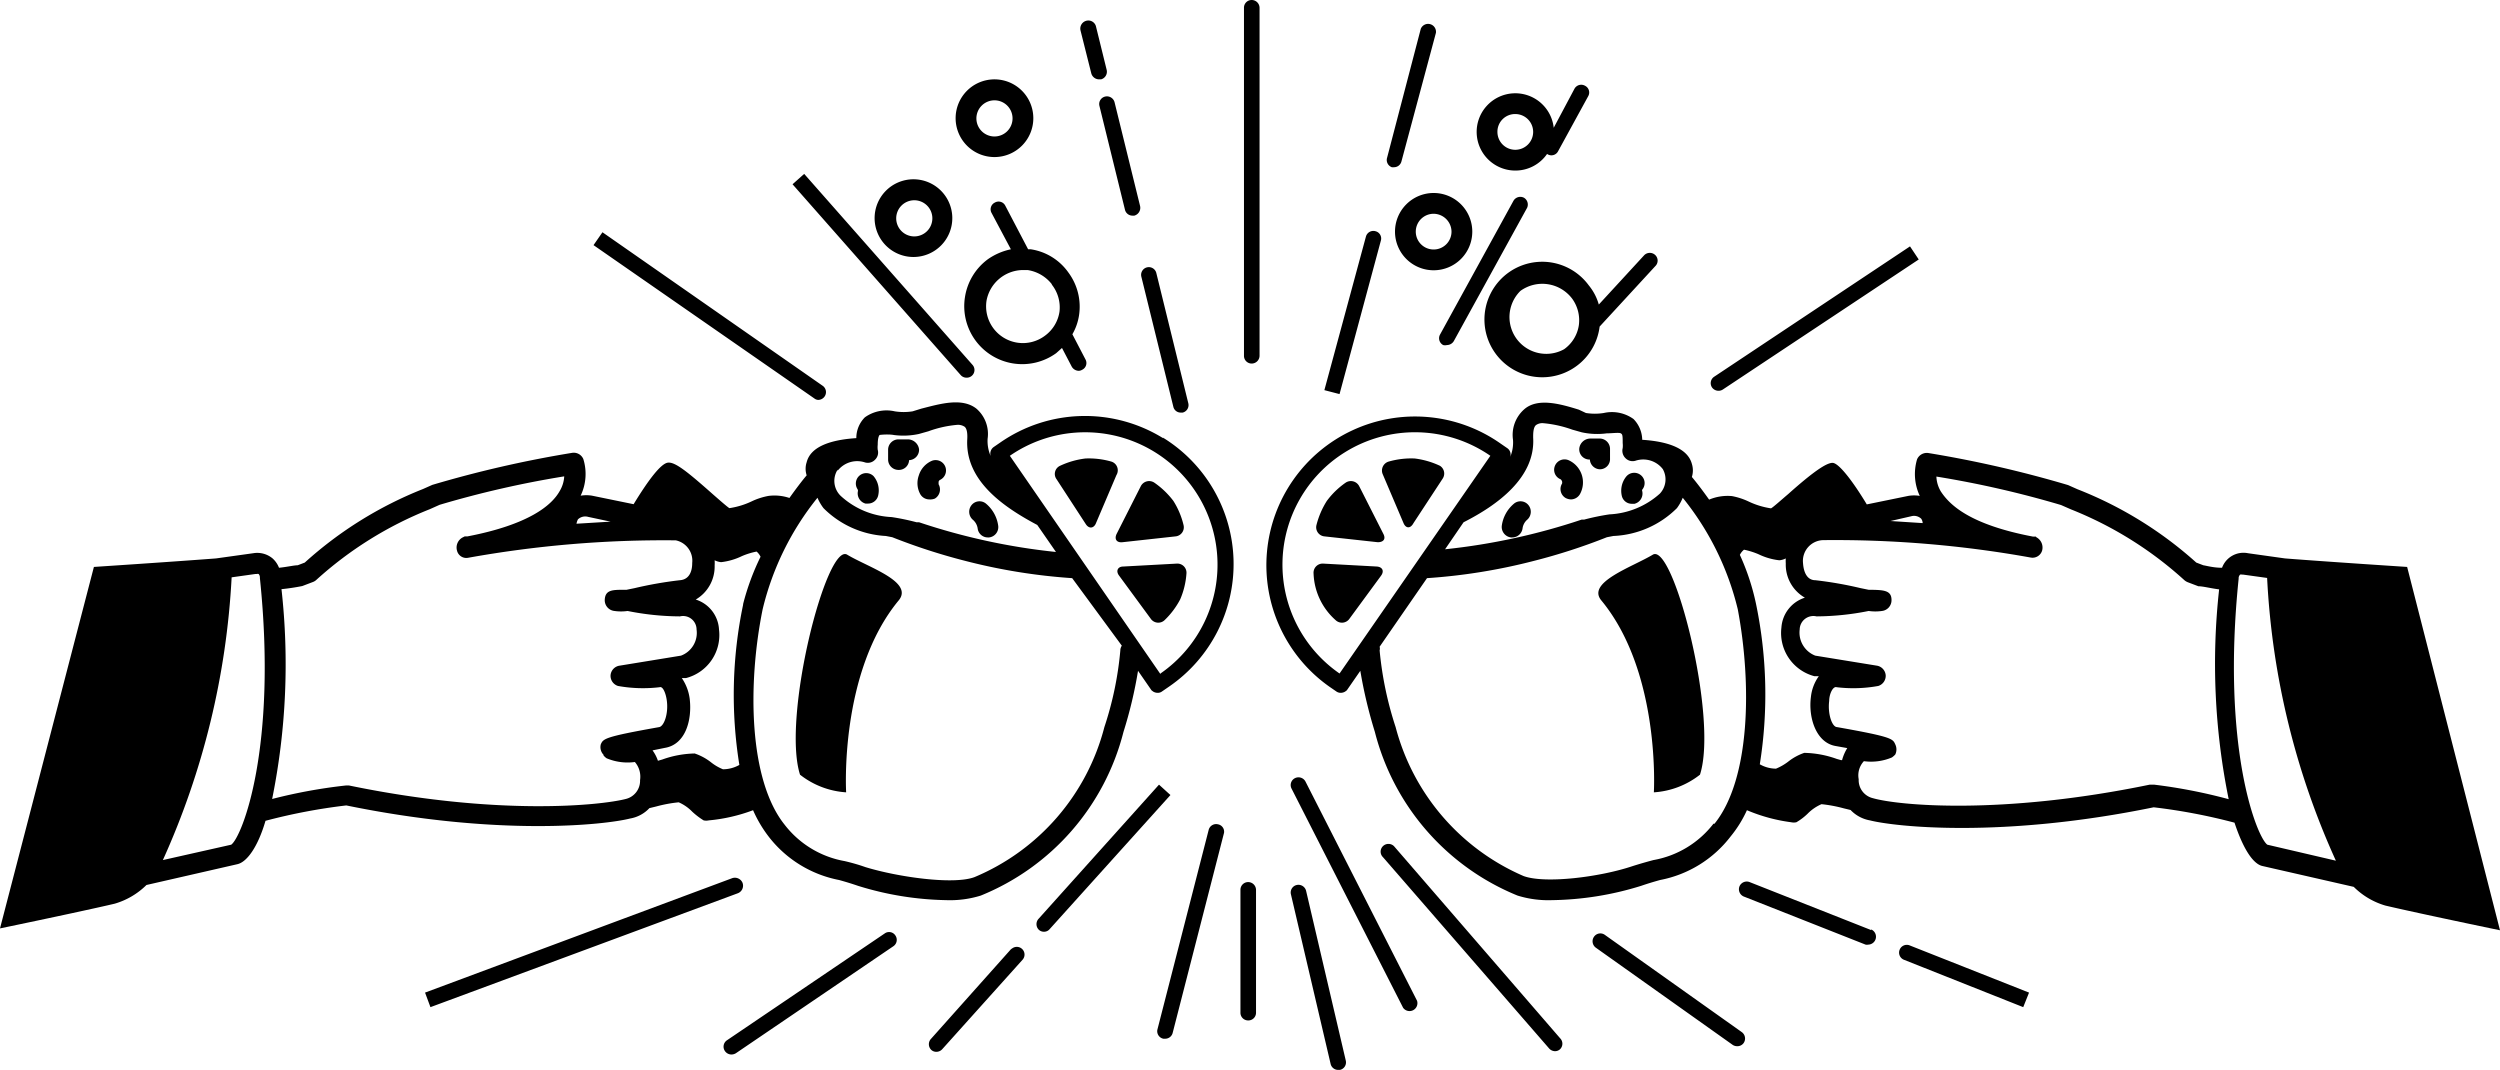 <svg viewBox="0 0 120.34 51.5" fill="currentColor"><defs><style>.cls-1{fill:#bc4700}</style></defs><g id="Layer_2" data-name="Layer 2"><g id="Layer_1-2" data-name="Layer 1"><g id="Text_top" data-name="Text top"><path d="M60.25 0a.37.37 0 00-.37.38v16.74a.37.37 0 00.37.38.38.38 0 00.38-.38V.38a.38.38 0 00-.38-.38zM56.48 19.58a.36.36 0 00.36.28h.09a.37.37 0 00.27-.45l-1.54-6.27a.37.37 0 10-.72.18zM52.92 5.09l1.23 5a.37.37 0 00.36.29h.09a.39.39 0 00.28-.46l-1.23-5a.38.38 0 00-.46-.27.37.37 0 00-.27.44zM52.53 3.53a.39.39 0 00.37.29h.1a.38.38 0 00.27-.46l-.52-2.11a.38.38 0 00-.46-.25.39.39 0 00-.28.46zM46.53 18.18a.37.37 0 00.28-.62l-8.1-9.19-.56.5 8.09 9.18a.37.37 0 00.29.13zM39.38 19.25a.38.38 0 00.31-.16.37.37 0 00-.09-.52L29 11.18l-.43.62 10.63 7.38a.33.33 0 00.18.07zM35.74 42.49a.4.4 0 00-.49-.22l-14.79 5.51.26.7L35.51 43a.39.39 0 00.23-.51zM42.59 44.93L35 50.07a.37.37 0 00-.1.53.38.38 0 00.31.16.42.42 0 00.21-.06L43 45.55a.37.37 0 00.1-.52.36.36 0 00-.51-.1zM55.79 37.77L50 44.22a.38.38 0 000 .53.35.35 0 00.25.1.35.35 0 00.28-.13l5.81-6.45zM48.7 45.65L44.82 50a.38.38 0 000 .53.35.35 0 00.25.1.38.38 0 00.28-.12l3.87-4.31a.37.37 0 10-.55-.5zM58.63 39.68a.37.37 0 00-.45.27l-2.47 9.62A.37.37 0 0056 50h.09a.37.37 0 00.36-.29l2.47-9.62a.36.36 0 00-.29-.41zM60.08 42.46a.37.37 0 00-.37.37v5.92a.37.37 0 00.38.37.37.37 0 00.37-.37v-5.92a.38.38 0 00-.38-.37zM62.87 42.88a.38.38 0 00-.45-.28.37.37 0 00-.28.45l1.91 8.16a.37.37 0 00.37.29h.08a.37.37 0 00.28-.45zM62.84 37.62a.38.38 0 00-.51-.16.37.37 0 00-.16.5l5.37 10.55a.38.38 0 00.67-.34zM67.1 40.73a.38.38 0 00-.53 0 .37.37 0 000 .53l8 9.21a.39.39 0 00.28.13.35.35 0 00.25-.1.37.37 0 000-.52zM77.25 45a.37.37 0 00-.52.09.38.38 0 00.09.53l6.59 4.68a.39.39 0 00.21.06.37.37 0 00.31-.15.38.38 0 00-.09-.53zM90.07 44.77l-5.85-2.31a.38.38 0 00-.49.21.38.38 0 00.22.49l5.85 2.31a.31.31 0 00.13 0 .38.38 0 00.14-.73zM91.44 45.72a.37.37 0 00.21.48l5.74 2.28.28-.7-5.74-2.27a.37.37 0 00-.49.21zM82.72 18.81a.37.37 0 00.21-.06l9.43-6.26-.42-.63-9.42 6.27a.37.37 0 00-.11.52.38.38 0 00.31.16zM73.36 9.52a.38.38 0 00-.51.15l-3.53 6.43a.37.37 0 00.15.51.37.37 0 00.18 0 .39.39 0 00.33-.19L73.51 10a.38.38 0 00-.15-.48zM66.47 11.58a.36.36 0 00-.26-.45.37.37 0 00-.46.26l-2 7.39.73.19zM67 8.05h.1a.37.37 0 00.36-.28l1.66-6.19a.38.38 0 00-.73-.19l-1.62 6.2a.37.37 0 00.23.46zM47.9 7.56A1.87 1.87 0 1046 5.7a1.87 1.87 0 001.9 1.86zm0-2.73a.87.87 0 11-.9.87.87.87 0 01.9-.87zM44 12.37a1.87 1.87 0 10-1.9-1.87 1.87 1.87 0 001.9 1.87zm0-2.73a.87.87 0 11-.86.86.87.87 0 01.86-.86zM49.49 12l-1.1-2.1a.36.36 0 00-.5-.15.36.36 0 00-.16.5l.93 1.75a3 3 0 00-1.11.48 2.79 2.79 0 00-1.1 1.82 2.79 2.79 0 004.39 2.7l.28-.25.47.9a.4.4 0 00.33.2.34.34 0 00.17-.05.36.36 0 00.16-.5l-.63-1.21a2.6 2.6 0 00.32-.91 2.76 2.76 0 00-.51-2.06A2.71 2.71 0 0049.62 12zm1.14 1.7A1.77 1.77 0 0151 15a1.75 1.75 0 01-.7 1.16 1.77 1.77 0 01-2.81-1.7 1.8 1.8 0 011.7-1.46h.28a1.83 1.83 0 011.16.68zM72.94 8.21a1.85 1.85 0 001.53-.8.36.36 0 00.53-.13l1.45-2.65a.36.36 0 00-.15-.5.37.37 0 00-.51.14l-1 1.88a1.86 1.86 0 10-1.84 2.06zm0-2.72a.86.86 0 11-.86.86.85.85 0 01.86-.86zM67.15 11.16A1.86 1.86 0 1069 9.29a1.86 1.86 0 00-1.85 1.87zm2.72 0a.86.86 0 11-.86-.87.87.87 0 01.86.87zM76.48 13.74a2.78 2.78 0 10-2.23 4.42A2.78 2.78 0 0077 15.72l2.68-2.91a.37.37 0 000-.53.38.38 0 00-.53 0l-2.19 2.38a2.52 2.52 0 00-.48-.92zM76 15.65a1.73 1.73 0 01-.71 1.16 1.77 1.77 0 01-2.1-2.81 1.8 1.8 0 012.49.38 1.77 1.77 0 01.32 1.27zM79.56 26.7c-1 .6-3.2 1.33-2.48 2.2 2.87 3.47 2.53 9.24 2.53 9.24a4 4 0 002.22-.85c.89-2.76-1.28-11.19-2.27-10.59zM65.43 23.41a.45.45 0 00-.65-.18 3.87 3.87 0 00-.91.88 4 4 0 00-.5 1.16.44.44 0 00.39.55l2.56.28c.27 0 .4-.15.27-.4zM66.27 27.27l-2.57-.14a.44.44 0 00-.47.48 3.14 3.14 0 001.06 2.24.44.44 0 00.67-.07l1.52-2.07c.16-.22.07-.42-.21-.44zM69.31 22.42a4 4 0 00-1.21-.35 3.94 3.94 0 00-1.26.15.45.45 0 00-.28.61l1 2.35c.11.26.33.28.48 0l1.41-2.15a.44.44 0 00-.14-.61zM75.12 23.07a.21.21 0 01.07.1.2.2 0 010 .11.5.5 0 00.17.69.59.59 0 00.26.07.51.51 0 00.43-.25 1.17 1.17 0 00-.55-1.64.5.5 0 00-.65.27.49.49 0 00.27.65zM78.56 24.25h.12a.51.51 0 00.37-.61.09.09 0 010-.07.49.49 0 00-.07-.7.5.5 0 00-.7.07 1.09 1.09 0 00-.21.94.49.49 0 00.49.37zM72.73 25.87h.06a.5.5 0 00.5-.44.67.67 0 01.22-.41.51.51 0 00.06-.71.49.49 0 00-.7-.06 1.68 1.68 0 00-.58 1.06.51.51 0 00.44.56zM76.53 22.12a.5.5 0 00.5.47.49.49 0 00.47-.52v-.48a.5.5 0 00-.48-.48h-.48a.54.54 0 00-.52.48.49.49 0 00.51.53z" class="cls-1"/><path d="M115.87 27.29c-2.9-.19-5-.34-5.88-.41l-1.78-.25a1.1 1.1 0 00-1.25.7c-.4 0-.72-.09-.9-.12l-.34-.13a18.81 18.81 0 00-5.72-3.53l-.45-.2a54.55 54.55 0 00-6.71-1.54.51.51 0 00-.56.3 2.48 2.48 0 00.13 1.76 1.68 1.68 0 00-.55 0l-2 .41c-.7-1.16-1.36-2-1.65-2s-.91.41-2.13 1.5c-.33.28-.73.64-.83.69a3.8 3.8 0 01-1.08-.33 3.31 3.31 0 00-.8-.26 2.3 2.3 0 00-1.1.17c-.32-.45-.61-.83-.83-1.09a1.05 1.05 0 000-.63c-.18-.68-1-1.07-2.39-1.16a1.46 1.46 0 00-.42-1 1.78 1.78 0 00-1.43-.29 2.73 2.73 0 01-.86 0l-.34-.16c-.87-.27-2-.6-2.65 0a1.64 1.64 0 00-.52 1.45 1.82 1.82 0 01-.14.84.37.37 0 00-.14-.44l-.32-.22A7.15 7.15 0 0064 33.06l.32.22a.36.36 0 00.22.07.42.42 0 00.21-.06l.08-.06.65-.94a22.58 22.58 0 00.7 2.94 11.6 11.6 0 006.87 7.88 5 5 0 001.65.22 15.07 15.07 0 004.3-.69c.32-.11.62-.2.91-.28a5.6 5.6 0 003.39-2.09 5.71 5.71 0 00.79-1.27 8.15 8.15 0 002.13.58.57.57 0 00.25 0 2.78 2.78 0 00.55-.42 2.09 2.09 0 01.66-.45 6.69 6.69 0 011.07.2l.33.08a1.69 1.69 0 00.93.5c1.23.31 6.36.87 13.66-.63a27.87 27.87 0 013.89.74c.41 1.24.89 2 1.36 2.09l4.38 1a3.58 3.58 0 001.52.9c.8.19 2.78.62 5.52 1.19zM92 24.85a.5.5 0 01.48.12.4.4 0 01.07.21l-1.55-.1zm-18.2-3.79c0-.18 0-.49.14-.6a.53.53 0 01.34-.09 5.57 5.57 0 011.4.31l.46.13a3.5 3.5 0 001.2.05c.25 0 .6-.05.68 0s.09.09.09.47a1.1 1.1 0 010 .24.5.5 0 00.13.48.48.48 0 00.48.13 1.19 1.19 0 011.32.4 1 1 0 01-.14 1.18 3.91 3.91 0 01-2.43 1 11.25 11.25 0 00-1.21.25h-.12a30.74 30.74 0 01-6.58 1.43l.89-1.3c1.6-.81 3.47-2.14 3.35-4.08zm-9.32 11.36a6.37 6.37 0 01.26-10.65 6.38 6.38 0 017 .17zm18 7.23a4.68 4.68 0 01-2.89 1.75c-.3.08-.62.17-1 .29-1.57.53-4.21.86-5.25.48A10.79 10.79 0 0167.18 35a16.8 16.8 0 01-.77-3.69.35.35 0 000-.18l2.28-3.3a27.9 27.9 0 005.18-.84 28.44 28.44 0 003.48-1.13l.31-.06a4.6 4.6 0 003.06-1.34 2.26 2.26 0 00.28-.5 13.6 13.6 0 012.65 5.37c.67 3.56.62 8.16-1.12 10.32zm6.14-3.06l-.21-.06a4.87 4.87 0 00-1.56-.29 2.59 2.59 0 00-.77.42 2.57 2.57 0 01-.59.34 1.58 1.58 0 01-.78-.21 21.4 21.4 0 00-.18-7.71 11.17 11.17 0 00-.78-2.37.73.73 0 01.2-.25 3.66 3.66 0 01.7.22 3.08 3.08 0 001 .29.87.87 0 00.31-.09 2 2 0 000 .25 1.83 1.83 0 00.92 1.64 1.62 1.62 0 00-1.13 1.44 2.15 2.15 0 001.59 2.34h.21a2.08 2.08 0 00-.38 1c-.13 1 .25 2.2 1.19 2.36l.56.1a2.14 2.14 0 00-.25.58zm15 1.18h-.14c-7.16 1.48-12.12 1-13.33.65a.89.89 0 01-.68-.91 1 1 0 01.25-.87 2.57 2.57 0 001.35-.18 1.07 1.07 0 00.16-.14.56.56 0 000-.49c-.12-.27-.15-.36-2.8-.83-.24 0-.46-.63-.38-1.26 0-.33.18-.72.36-.66a6.71 6.71 0 002-.06.51.51 0 00.36-.52.51.51 0 00-.44-.46l-2.95-.48a1.19 1.19 0 01-.75-1.26.66.66 0 01.81-.63 13 13 0 002.51-.26 2.28 2.28 0 00.64 0 .52.52 0 00.46-.53c0-.46-.37-.48-1-.49h-.1l-.39-.08a18.25 18.25 0 00-2.17-.38c-.55 0-.59-.7-.6-.83a1 1 0 01.97-1.1 53.14 53.14 0 0110 .84.48.48 0 00.54-.34.56.56 0 00-.28-.64l-.02-.03h-.14c-3-.57-4-1.5-4.44-2.18a1.51 1.51 0 01-.21-.71 48.14 48.14 0 016 1.37l.48.21a18 18 0 015.46 3.41.59.59 0 00.17.1l.5.19c.23 0 .59.1 1 .15a32.65 32.65 0 00.46 10.1 25.58 25.58 0 00-3.59-.7zm5.52 2.89c-.51-.37-2.22-4.67-1.38-12.81a.24.24 0 01.07-.19.14.14 0 01.09 0h.06l1.15.16a37.41 37.41 0 003.31 13.61zM40.78 26.7c-1-.6-3.15 7.83-2.27 10.59a4 4 0 002.22.85s-.34-5.77 2.53-9.24c.74-.9-1.49-1.6-2.48-2.2zM56.58 25.82a.44.44 0 00.39-.55 3.82 3.82 0 00-.49-1.16 4 4 0 00-.92-.88.45.45 0 00-.65.18l-1.16 2.29c-.12.25 0 .43.28.4zM56.64 27.13l-2.57.14c-.27 0-.37.22-.2.44l1.52 2.07a.44.44 0 00.67.07 3.86 3.86 0 00.75-1 3.8 3.8 0 00.3-1.23.44.44 0 00-.47-.49zM53.5 22.22a3.91 3.91 0 00-1.25-.15 4 4 0 00-1.22.35.43.43 0 00-.17.65l1.4 2.15c.15.24.37.22.48 0l1-2.35a.44.44 0 00-.24-.65zM44.3 23.79a.5.5 0 00.43.25A.59.59 0 0045 24a.51.51 0 00.18-.69v-.11a.13.13 0 01.07-.1.5.5 0 00-.39-.92 1.12 1.12 0 00-.63.7 1.1 1.1 0 00.07.91zM41.3 23.63a.51.51 0 00.36.61h.12a.5.5 0 00.49-.38 1.07 1.07 0 00-.22-.94.5.5 0 00-.77.63.19.19 0 01.02.08zM47.06 25.43a.49.49 0 00.49.44h.06a.5.5 0 00.44-.56 1.68 1.68 0 00-.58-1.06.49.49 0 00-.7.06.51.51 0 00.06.71.68.68 0 01.23.41zM43.26 22.62a.49.49 0 00.5-.47.5.5 0 00.48-.52.55.55 0 00-.52-.48h-.49a.5.5 0 00-.48.48v.48a.5.5 0 00.51.51z" class="cls-1"/><path d="M56 21.1a7.15 7.15 0 00-7.85.2l-.32.22a.39.39 0 00-.14.44 1.82 1.82 0 01-.15-.84 1.61 1.61 0 00-.54-1.45c-.7-.55-1.78-.22-2.65 0l-.42.13a2.73 2.73 0 01-.86 0 1.79 1.79 0 00-1.44.29 1.41 1.41 0 00-.41 1c-1.4.09-2.22.48-2.39 1.16a1 1 0 000 .63c-.22.26-.51.64-.83 1.09a2.26 2.26 0 00-1-.1 3.22 3.22 0 00-.81.26 3.8 3.8 0 01-1.08.33c-.09-.05-.5-.41-.82-.69-1.23-1.09-1.8-1.54-2.14-1.5s-.95.85-1.65 2l-2-.41a1.68 1.68 0 00-.55 0 2.42 2.42 0 00.13-1.76.5.5 0 00-.55-.3 54.67 54.67 0 00-6.72 1.54l-.45.2a18.81 18.81 0 00-5.69 3.54l-.34.13c-.18 0-.5.08-.9.12a1.17 1.17 0 00-.31-.45 1.15 1.15 0 00-.93-.25l-1.79.25c-.91.07-3 .22-5.88.41L0 44.69c2.74-.57 4.72-1 5.52-1.19a3.61 3.61 0 001.53-.9l4.37-1c.47-.1 1-.85 1.36-2.09a27.87 27.87 0 013.89-.74c7.3 1.5 12.43.94 13.66.63a1.65 1.65 0 00.93-.5l.33-.08a6.57 6.57 0 011.08-.2 2.06 2.06 0 01.65.45 3.51 3.51 0 00.55.42.6.6 0 00.25 0 8.15 8.15 0 002.13-.49 6.08 6.08 0 00.75 1.27 5.63 5.63 0 003.39 2.09c.29.08.59.17.91.28a15.13 15.13 0 004.26.69 5 5 0 001.65-.22 11.58 11.58 0 006.87-7.88 21 21 0 00.7-2.94l.65.94.08.06a.42.42 0 00.21.06.34.34 0 00.22-.07l.32-.22a7.15 7.15 0 00-.29-12zM11.13 40.66l-3.29.74a37.82 37.82 0 003.31-13.61l1.14-.16h.06a.19.19 0 01.1 0 .25.25 0 01.06.19c.85 8.18-.86 12.47-1.38 12.84zm29.19-18a1.19 1.19 0 011.32-.4.48.48 0 00.48-.13.48.48 0 00.13-.48 1.1 1.1 0 010-.24c0-.38.08-.46.09-.47s.43-.05.69 0a3.52 3.52 0 001.2-.05l.46-.13a5.4 5.4 0 011.39-.31.58.58 0 01.35.09c.14.11.14.42.13.6-.11 2 1.75 3.27 3.37 4.13l.9 1.3a30.66 30.66 0 01-6.59-1.43h-.12a11.07 11.07 0 00-1.2-.25 3.88 3.88 0 01-2.43-1 1 1 0 01-.17-1.28zM27.82 25a.51.51 0 01.49-.12l1.08.23-1.64.1a.74.74 0 01.07-.21zm1.23 11.36a.67.67 0 00.15.14 2.6 2.6 0 001.36.18 1.08 1.08 0 01.25.87.9.9 0 01-.69.91c-1.21.31-6.16.83-13.32-.65h-.15a25.19 25.19 0 00-3.55.65 32.7 32.7 0 00.45-10.1 10.44 10.44 0 001-.15l.5-.19a.48.48 0 00.17-.1 18 18 0 015.47-3.41l.47-.21a47.93 47.93 0 016-1.37 1.54 1.54 0 01-.22.71c-.38.68-1.47 1.61-4.44 2.18h-.13l-.1.05a.55.55 0 00-.27.64.46.46 0 00.53.34 53.19 53.19 0 0110-.84 1 1 0 01.79 1.09c0 .13 0 .79-.6.83a18.66 18.66 0 00-2.17.38l-.39.08h-.1c-.58 0-.93 0-.95.49a.52.52 0 00.47.53 2.21 2.21 0 00.63 0 13 13 0 002.52.26.65.65 0 01.8.63 1.17 1.17 0 01-.75 1.26l-2.94.48a.51.51 0 00-.45.46.51.51 0 00.36.52 6.81 6.81 0 002 .06c.17-.06.31.33.35.66.08.63-.14 1.22-.37 1.26-2.65.47-2.69.56-2.81.83a.53.53 0 00.13.5zm6.72-7.25a21.17 21.17 0 00-.18 7.71 1.61 1.61 0 01-.79.21 2.35 2.35 0 01-.58-.34 2.62 2.62 0 00-.78-.42 4.87 4.87 0 00-1.56.29l-.21.06a1.82 1.82 0 00-.26-.5L32 36c1-.16 1.32-1.34 1.2-2.36a2.29 2.29 0 00-.38-1h.2a2.14 2.14 0 001.59-2.34 1.6 1.6 0 00-1.12-1.44 1.84 1.84 0 00.91-1.64 2 2 0 000-.25.94.94 0 00.31.09 3.08 3.08 0 001-.29 3.5 3.5 0 01.71-.22.75.75 0 01.19.25 11.75 11.75 0 00-.84 2.28zm18.16 2.18a16.24 16.24 0 01-.77 3.71 10.74 10.74 0 01-6.25 7.22c-1 .38-3.68 0-5.25-.48-.34-.12-.66-.21-1-.29a4.68 4.68 0 01-2.89-1.75c-1.73-2.16-1.79-6.76-1.06-10.37a13.6 13.6 0 012.64-5.37 2.32 2.32 0 00.29.5 4.58 4.58 0 003 1.34l.31.06a29 29 0 003.48 1.13 28 28 0 005.18.84L54 31.08a.48.48 0 00-.07.18zm1.93 1.16l-7.25-10.51a6.37 6.37 0 017.25 10.48z" class="cls-1"/></g></g></g></svg>